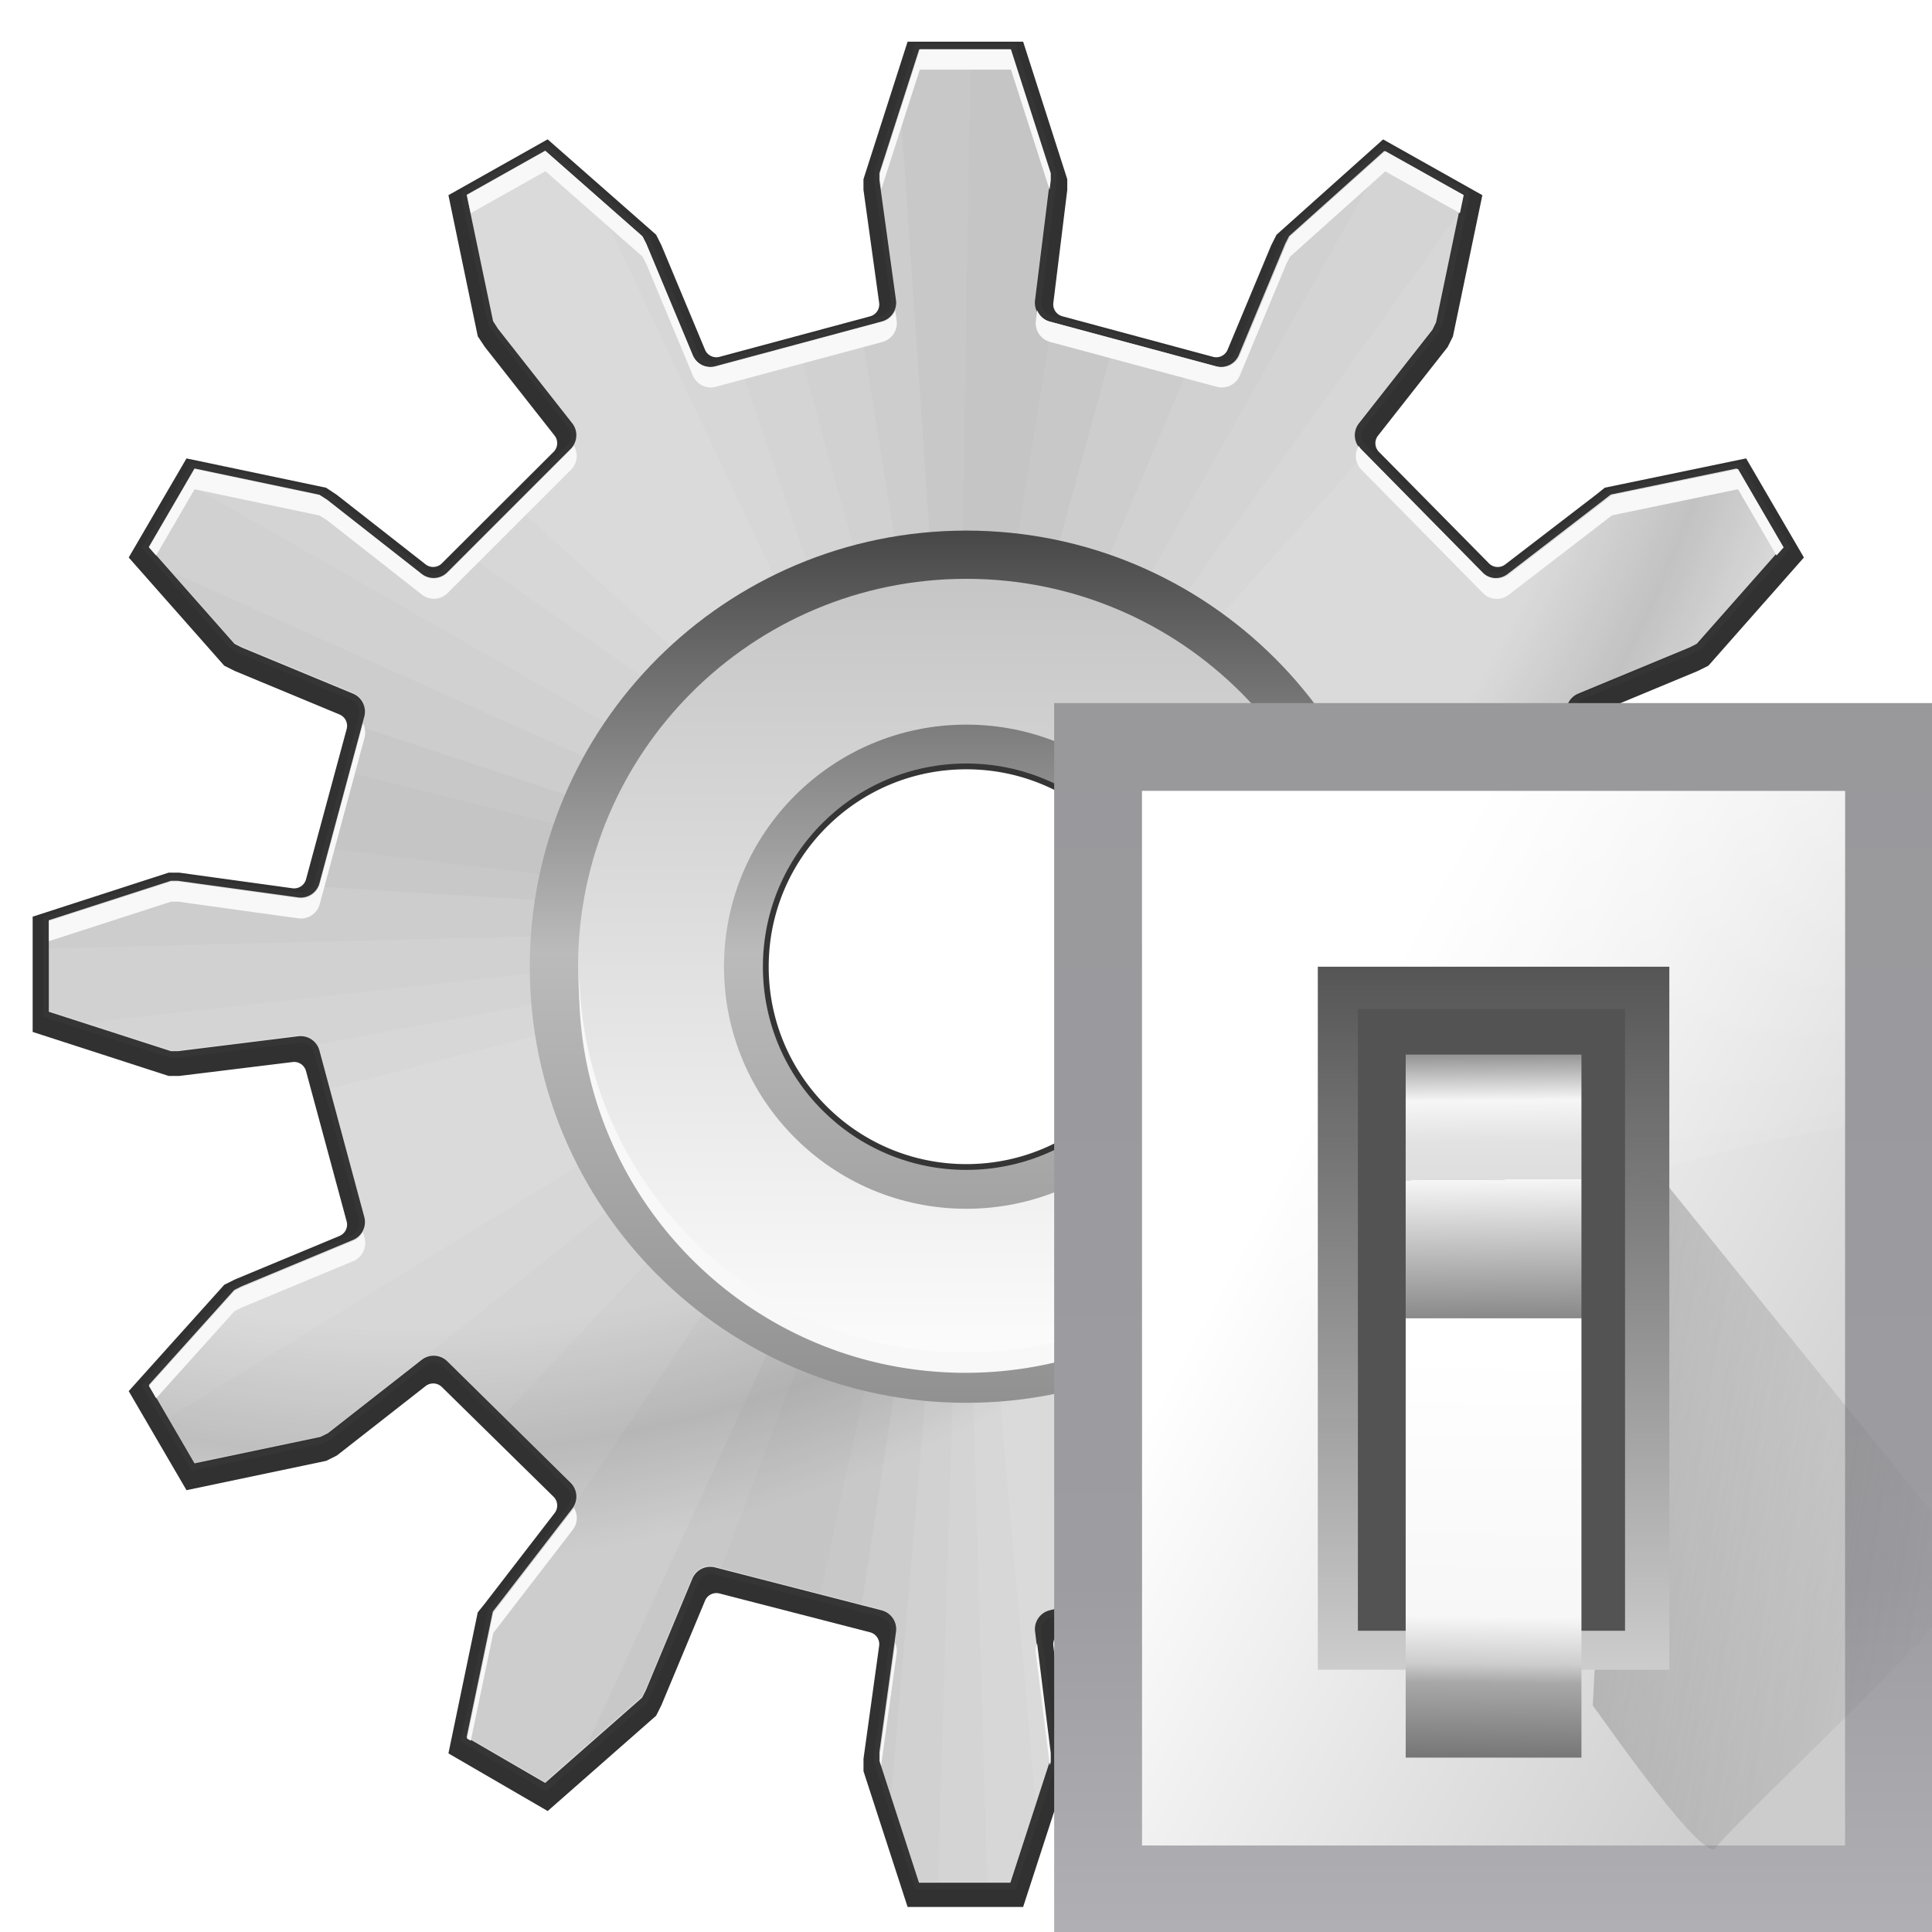 <?xml version="1.0" encoding="UTF-8" standalone="no"?>
<svg
   xmlns:dc="http://purl.org/dc/elements/1.1/"
   xmlns:cc="http://creativecommons.org/ns#"
   xmlns:rdf="http://www.w3.org/1999/02/22-rdf-syntax-ns#"
   xmlns:svg="http://www.w3.org/2000/svg"
   xmlns="http://www.w3.org/2000/svg"
   xmlns:xlink="http://www.w3.org/1999/xlink"
   xmlns:sodipodi="http://sodipodi.sourceforge.net/DTD/sodipodi-0.dtd"
   xmlns:inkscape="http://www.inkscape.org/namespaces/inkscape"
   height="128"
   viewBox="0 0 128 128"
   width="128"
   version="1.1"
   id="svg32"
   sodipodi:docname="lc_moduledialog.svg"
   inkscape:version="0.92.3 (unknown)"
   inkscape:export-filename="/home/rizmut/Dokumen/Rizmut/Github/libreoffice-style-karasa-jaga/build/images_karasa_jaga/cmd/lc_moduledialog.png"
   inkscape:export-xdpi="16.5"
   inkscape:export-ydpi="16.5">
  <defs
     id="defs36">
    <linearGradient
       id="linearGradient3292">
      <stop
         id="stop3294"
         offset="0"
         style="stop-color:#3f3f3f;stop-opacity:1" />
      <stop
         style="stop-color:#bbbbbb;stop-opacity:1"
         offset="0.5"
         id="stop3304" />
      <stop
         id="stop3296"
         offset="1"
         style="stop-color:#919191;stop-opacity:1" />
    </linearGradient>
    <clipPath
       id="clipPath5073"
       clipPathUnits="userSpaceOnUse">
      <path
         inkscape:connector-curvature="0"
         sodipodi:nodetypes="csccccccccccccccccccccccccccc"
         style="opacity:0.431;fill:url(#radialGradient5077);fill-opacity:1;stroke:none;stroke-width:3;stroke-linecap:round;stroke-linejoin:round;stroke-miterlimit:4;stroke-dasharray:none;stroke-dashoffset:1.088;stroke-opacity:1"
         mask="none"
         clip-path="none"
         d="m 76.906,-70.062 c -2.912,3.972 -7.607,6.562 -12.906,6.562 -4.896,0 -9.283,-2.189 -12.219,-5.656 -23.14,-4.286 -26.618,14.04 -31.5,30.75 0.409,0.434 0.807,0.865 1.281,1.344 2.327,2.303 3.946,3.678 6.562,5.656 0.789,0.572 1.783,0.685 2.469,0 l 7.094,-6.25 c 0.761,-0.632 1.706,-0.623 2.375,-0.25 l 0.094,-0.094 c 3.528,2.017 7.328,3.61 11.344,4.688 v 0.156 c 0.736,0.209 1.44,0.859 1.531,1.844 l 0.594,9.438 c 10e-7,0.969 0.788,1.597 1.75,1.75 3.249,0.451 5.351,0.608 8.625,0.625 3.274,-0.017 5.376,-0.174 8.625,-0.625 0.962,-0.153 1.75,-0.781 1.75,-1.75 l 0.594,-9.438 c 0.091,-0.984 0.795,-1.635 1.531,-1.844 v -0.156 c 4.016,-1.078 7.816,-2.67 11.344,-4.688 l 0.094,0.094 c 0.669,-0.373 1.614,-0.382 2.375,0.25 l 7.094,6.25 c 0.686,0.686 1.68,0.572 2.469,0 2.617,-1.979 4.235,-3.354 6.562,-5.656 0.485,-0.491 0.895,-0.931 1.312,-1.375 3.924,-7.087 -25.609,-43.435 -30.844,-31.625 z"
         id="path5075" />
    </clipPath>
    <linearGradient
       id="linearGradient4893">
      <stop
         id="stop4895"
         offset="0"
         style="stop-color:#000000;stop-opacity:0;" />
      <stop
         style="stop-color:#000000;stop-opacity:0;"
         offset="0.611"
         id="stop4909" />
      <stop
         style="stop-color:#000000;stop-opacity:0.378;"
         offset="0.685"
         id="stop4905" />
      <stop
         id="stop4907"
         offset="0.75"
         style="stop-color:#000000;stop-opacity:0;" />
      <stop
         id="stop4897"
         offset="1"
         style="stop-color:#000000;stop-opacity:0;" />
    </linearGradient>
    <mask
       id="mask4921"
       maskUnits="userSpaceOnUse">
      <path
         inkscape:connector-curvature="0"
         sodipodi:nodetypes="ccccssccccccccsccscccccccccccccccccccccccccccccccccccccccccccccccssssccccccccsscccccsssc"
         id="path4923"
         d="m -84,4 c -3.274,0.017 -5.376,0.174 -8.625,0.625 -0.962,0.153 -1.75,0.781 -1.75,1.75 l -0.594,9.438 c -0.089,0.955 -0.757,1.584 -1.469,1.812 -0.022,0.007 -0.041,0.025 -0.062,0.031 -4.117,1.105 -8.023,2.722 -11.625,4.812 -0.652,0.282 -1.492,0.265 -2.188,-0.312 l -7.094,-6.25 c -0.685,-0.685 -1.68,-0.572 -2.469,0 -2.617,1.979 -4.235,3.354 -6.562,5.656 -2.303,2.327 -3.678,3.946 -5.656,6.562 -0.572,0.789 -0.685,1.783 0,2.469 l 6.25,7.094 c 0.474,0.57 0.736,1.309 0.469,1.844 l -0.062,0.125 c -2.246,3.8 -3.995,7.936 -5.125,12.312 -0.012,0.021 -0.019,0.042 -0.031,0.062 -0.317,0.513 -0.855,0.932 -1.594,1 l -9.438,0.594 c -0.969,0 -1.597,0.788 -1.75,1.75 -0.451,3.249 -0.608,5.351 -0.625,8.625 0.017,3.274 0.174,5.376 0.625,8.625 0.153,0.962 0.781,1.75 1.75,1.75 l 9.438,0.594 c 0.867,0.08 1.443,0.647 1.719,1.281 1.103,4.143 2.766,8.064 4.875,11.688 0.373,0.669 0.382,1.614 -0.25,2.375 l -6.25,7.094 c -0.685,0.685 -0.572,1.68 0,2.469 1.979,2.617 3.354,4.235 5.656,6.562 2.327,2.303 3.946,3.678 6.562,5.656 0.789,0.572 1.783,0.685 2.469,0 l 7.094,-6.25 c 0.761,-0.632 1.706,-0.623 2.375,-0.25 l 0.094,-0.094 c 3.528,2.017 7.328,3.61 11.344,4.688 v 0.156 c 0.736,0.209 1.44,0.859 1.531,1.844 l 0.594,9.438 c 0,0.969 0.788,1.597 1.75,1.75 3.249,0.451 5.351,0.608 8.625,0.625 3.274,-0.017 5.376,-0.174 8.625,-0.625 0.962,-0.153 1.75,-0.781 1.75,-1.75 l 0.594,-9.438 c 0.091,-0.984 0.795,-1.635 1.531,-1.844 v -0.156 c 4.016,-1.078 7.816,-2.67 11.344,-4.688 l 0.094,0.094 c 0.669,-0.373 1.614,-0.382 2.375,0.25 l 7.094,6.25 c 0.686,0.686 1.68,0.572 2.469,0 2.617,-1.979 4.235,-3.354 6.562,-5.656 2.303,-2.327 3.678,-3.946 5.656,-6.562 0.572,-0.789 0.686,-1.783 0,-2.469 l -6.25,-7.094 c -0.632,-0.761 -0.623,-1.706 -0.25,-2.375 2.109,-3.623 3.772,-7.544 4.875,-11.688 0.275,-0.635 0.851,-1.201 1.719,-1.281 l 9.438,-0.594 c 0.969,0 1.597,-0.788 1.75,-1.75 0.451,-3.249 0.608,-5.351 0.625,-8.625 -0.017,-3.274 -0.174,-5.376 -0.625,-8.625 -0.153,-0.962 -0.781,-1.75 -1.75,-1.75 l -9.438,-0.594 c -0.738,-0.068 -1.277,-0.487 -1.594,-1 -0.006,-0.022 -0.026,-0.041 -0.031,-0.062 -1.13,-4.376 -3.151,-8.365 -5.125,-12.312 l -0.062,-0.125 c -0.267,-0.535 -0.005,-1.273 0.469,-1.844 l 6.25,-7.094 c 0.686,-0.686 0.572,-1.68 0,-2.469 -1.979,-2.617 -3.354,-4.235 -5.656,-6.562 -2.327,-2.303 -3.946,-3.678 -6.562,-5.656 -0.789,-0.572 -1.783,-0.686 -2.469,0 l -7.094,6.25 c -0.695,0.577 -1.536,0.594 -2.188,0.312 -3.602,-2.09 -7.508,-3.707 -11.625,-4.812 -0.022,-0.006 -0.041,-0.024 -0.062,-0.031 -0.712,-0.228 -1.38,-0.857 -1.469,-1.812 l -0.594,-9.438 c 0,-0.969 -0.788,-1.597 -1.75,-1.75 -3.249,-0.451 -5.351,-0.608 -8.625,-0.625 z m 0,44 c 8.832,-10e-7 16,7.168 16,16 -10e-7,8.832 -7.168,16 -16,16 -8.832,0 -16,-7.168 -16,-16 10e-7,-8.832 7.168,-16 16,-16 z"
         style="opacity:1;fill:url(#radialGradient4925);fill-opacity:1;stroke:none;stroke-width:3;stroke-linecap:round;stroke-linejoin:round;stroke-miterlimit:4;stroke-dasharray:none;stroke-dashoffset:1.088;stroke-opacity:1" />
    </mask>
    <radialGradient
       r="60"
       fy="64"
       fx="-84"
       cy="64"
       cx="-84"
       gradientUnits="userSpaceOnUse"
       id="radialGradient4925"
       xlink:href="#linearGradient4913"
       inkscape:collect="always" />
    <linearGradient
       id="linearGradient4913"
       inkscape:collect="always">
      <stop
         id="stop4915"
         offset="0"
         style="stop-color:#ffffff;stop-opacity:1;" />
      <stop
         id="stop4917"
         offset="1"
         style="stop-color:#ffffff;stop-opacity:0;" />
    </linearGradient>
    <radialGradient
       inkscape:collect="always"
       xlink:href="#linearGradient4893"
       id="radialGradient1016"
       cx="143.044"
       cy="92.901"
       fx="143.044"
       fy="92.901"
       r="10.659"
       gradientTransform="matrix(7.03,6.64,-7.974,8.443,-224.833,-1716.164)"
       gradientUnits="userSpaceOnUse" />
    <linearGradient
       inkscape:collect="always"
       xlink:href="#b"
       id="linearGradient1068"
       x1="146.141"
       y1="96.626"
       x2="146.141"
       y2="105.092"
       gradientUnits="userSpaceOnUse"
       gradientTransform="matrix(7.087,0,0,7.087,-970.706,-651.768)" />
    <linearGradient
       inkscape:collect="always"
       xlink:href="#linearGradient3292"
       id="linearGradient1099"
       x1="146.172"
       y1="95.672"
       x2="146.172"
       y2="105.985"
       gradientUnits="userSpaceOnUse"
       gradientTransform="matrix(5.793,0,0,5.793,-781.771,-521.071)" />
    <filter
       inkscape:collect="always"
       style="color-interpolation-filters:sRGB"
       id="filter1146"
       x="-0.008"
       width="1.017"
       y="-0.008"
       height="1.017">
      <feGaussianBlur
         inkscape:collect="always"
         stdDeviation="0.05"
         id="feGaussianBlur1148" />
    </filter>
    <clipPath
       clipPathUnits="userSpaceOnUse"
       id="clipPath1166">
      <path
         id="path1168"
         d="m 9.651,111.114 -0.299,0.93 v 0.051 l 0.125,0.902 a 0.146,0.146 0 0 1 -0.107,0.161 l -1.25,0.336 a 0.146,0.146 0 0 1 -0.173,-0.084 l -0.349,-0.837 -0.028,-0.055 -0.729,-0.642 -0.589,0.331 0.198,0.949 0.036,0.057 0.558,0.71 a 0.146,0.146 0 0 1 -0.012,0.193 l -0.926,0.926 a 0.146,0.146 0 0 1 -0.193,0.012 l -0.711,-0.558 -0.057,-0.036 -0.938,-0.197 -0.343,0.589 0.643,0.728 0.053,0.027 0.839,0.348 a 0.146,0.146 0 0 1 0.084,0.173 l -0.336,1.25 a 0.146,0.146 0 0 1 -0.161,0.107 l -0.903,-0.125 H 4.031 L 3.114,117.656 v 0.688 l 0.917,0.296 H 4.084 l 0.904,-0.112 a 0.146,0.146 0 0 1 0.158,0.108 l 0.336,1.248 a 0.146,0.146 0 0 1 -0.084,0.173 l -0.839,0.349 -0.054,0.027 -0.642,0.714 0.343,0.589 0.946,-0.198 0.055,-0.027 0.705,-0.551 a 0.146,0.146 0 0 1 0.193,0.01 l 0.926,0.912 a 0.146,0.146 0 0 1 0.013,0.193 l -0.562,0.729 a 0.146,0.146 0 0 1 -0.001,0.001 l -0.034,0.044 -0.197,0.944 0.59,0.343 0.728,-0.64 0.028,-0.055 0.349,-0.837 a 0.146,0.146 0 0 1 0.171,-0.085 l 1.25,0.322 a 0.146,0.146 0 0 1 0.108,0.162 l -0.125,0.902 v 0.066 l 0.298,0.916 h 0.687 l 0.298,-0.916 v -0.067 l -0.112,-0.903 a 0.146,0.146 0 0 1 0.11,-0.16 l 1.25,-0.322 a 0.146,0.146 0 0 1 0.171,0.085 l 0.349,0.837 0.028,0.055 0.714,0.64 0.59,-0.343 -0.198,-0.955 -0.024,-0.043 -0.557,-0.721 a 0.146,0.146 0 0 1 0.013,-0.192 l 0.912,-0.912 a 0.146,0.146 0 0 1 0.192,-0.013 l 0.724,0.555 0.042,0.026 0.955,0.197 0.343,-0.589 -0.642,-0.714 -0.054,-0.027 -0.839,-0.349 a 0.146,0.146 0 0 1 -0.084,-0.173 l 0.336,-1.248 a 0.146,0.146 0 0 1 0.158,-0.107 l 0.89,0.111 h 0.067 l 0.917,-0.296 v -0.688 l -0.917,-0.296 h -0.066 l -0.889,0.125 a 0.146,0.146 0 0 1 -0.161,-0.107 l -0.336,-1.25 a 0.146,0.146 0 0 1 0.084,-0.173 l 0.839,-0.348 0.053,-0.027 0.643,-0.728 -0.343,-0.589 -0.946,0.196 -0.044,0.034 a 0.146,0.146 0 0 1 -0.001,10e-4 l -0.73,0.562 a 0.146,0.146 0 0 1 -0.193,-0.013 l -0.912,-0.926 a 0.146,0.146 0 0 1 -0.01,-0.193 l 0.551,-0.702 0.027,-0.055 0.2,-0.958 -0.589,-0.33 -0.715,0.64 -0.028,0.055 -0.349,0.837 a 0.146,0.146 0 0 1 -0.173,0.084 l -1.25,-0.336 a 0.146,0.146 0 0 1 -0.108,-0.158 l 0.112,-0.903 v -0.053 l -0.299,-0.93 z m 0.343,3.99 c 1.6,0 2.913,1.296 2.913,2.896 0,1.6 -1.312,2.896 -2.913,2.896 -1.6,0 -2.9,-1.297 -2.9,-2.896 0,-1.599 1.3,-2.896 2.9,-2.896 z"
         style="fill:#a02786;fill-opacity:1;stroke:none;stroke-width:0.283;stroke-miterlimit:4;stroke-dasharray:none"
         inkscape:connector-curvature="0" />
    </clipPath>
    <filter
       inkscape:collect="always"
       style="color-interpolation-filters:sRGB"
       id="filter1237"
       x="-0.028"
       width="1.055"
       y="-0.028"
       height="1.055">
      <feGaussianBlur
         inkscape:collect="always"
         stdDeviation="1.441"
         id="feGaussianBlur1239" />
    </filter>
    <filter
       inkscape:collect="always"
       style="color-interpolation-filters:sRGB"
       id="filter1251"
       x="-0.004"
       width="1.007"
       y="-0.004"
       height="1.007">
      <feGaussianBlur
         inkscape:collect="always"
         stdDeviation="0.182"
         id="feGaussianBlur1253" />
    </filter>
    <linearGradient
       id="a-3"
       gradientUnits="userSpaceOnUse"
       x1="98.908"
       x2="98.908"
       y1="46.547"
       y2="162.909">
      <stop
         offset="0"
         stop-color="#99999c"
         id="stop2-6" />
      <stop
         offset=".5"
         stop-color="#9c9ca1"
         id="stop4-7" />
      <stop
         offset="1"
         stop-color="#cdcdd1"
         id="stop6-5" />
    </linearGradient>
    <linearGradient
       id="b-3"
       gradientUnits="userSpaceOnUse"
       x1="78.611"
       x2="120.344"
       y1="88.852"
       y2="111.547">
      <stop
         offset="0"
         stop-color="#fff"
         id="stop9" />
      <stop
         offset="1"
         stop-color="#ccc"
         id="stop11" />
    </linearGradient>
    <linearGradient
       id="c"
       gradientUnits="userSpaceOnUse"
       x1="88.381"
       x2="130.486"
       y1="1008.997"
       y2="1015.695">
      <stop
         offset="0"
         stop-color="#7b7b7b"
         id="stop14-5" />
      <stop
         offset="1"
         stop-color="#797979"
         stop-opacity="0"
         id="stop16" />
    </linearGradient>
    <clipPath
       id="d">
      <path
         inkscape:connector-curvature="0"
         d="M 41.356,933.744 H 125.3 V 1051.266 H 41.356 Z"
         id="path19" />
    </clipPath>
    <filter
       style="color-interpolation-filters:sRGB"
       id="e"
       height="1.074"
       width="1.138"
       x="-0.069"
       y="-0.037">
      <feGaussianBlur
         stdDeviation="1.056"
         id="feGaussianBlur22" />
    </filter>
    <linearGradient
       id="f"
       gradientUnits="userSpaceOnUse"
       x1="100.835"
       x2="116.428"
       y1="37.993"
       y2="80.924">
      <stop
         offset="0"
         stop-color="#fff"
         stop-opacity=".683"
         id="stop25" />
      <stop
         offset="1"
         stop-color="#fff"
         stop-opacity="0"
         id="stop27" />
    </linearGradient>
    <linearGradient
       id="g"
       gradientTransform="matrix(0.583,0,0,0.667,62.177,-566.69)"
       gradientUnits="userSpaceOnUse"
       x1="63.012"
       x2="63.012"
       y1="945.898"
       y2="1033.157">
      <stop
         offset="0"
         stop-color="#545454"
         stop-opacity=".988"
         id="stop30" />
      <stop
         offset="1"
         stop-color="#ebebeb"
         id="stop32" />
    </linearGradient>
    <linearGradient
       id="h"
       gradientTransform="matrix(0.48,0,0,0.662,128.735,-578.516)"
       gradientUnits="userSpaceOnUse"
       x1="-60.536"
       x2="-60.357"
       y1="979.505"
       y2="1009.505">
      <stop
         offset="0"
         stop-color="#979797"
         id="stop35" />
      <stop
         offset=".148"
         stop-color="#f6f6f6"
         id="stop37" />
      <stop
         offset=".284"
         stop-color="#e2e2e2"
         id="stop39" />
      <stop
         offset=".412"
         stop-color="#dedede"
         id="stop41" />
      <stop
         offset=".412"
         stop-color="#f6f6f6"
         id="stop43" />
      <stop
         offset="1"
         stop-color="#6b6b6b"
         id="stop45" />
    </linearGradient>
    <linearGradient
       id="i"
       gradientTransform="matrix(0.48,0,0,0.583,128.767,499.766)"
       gradientUnits="userSpaceOnUse"
       x1="-61.079"
       x2="-60.641"
       y1="-1056.658"
       y2="-1010.913">
      <stop
         offset="0"
         stop-color="#777"
         id="stop48" />
      <stop
         offset=".182"
         stop-color="#a8a8a8"
         id="stop50" />
      <stop
         offset=".229"
         stop-color="#cdcdcd"
         id="stop52" />
      <stop
         offset=".346"
         stop-color="#f7f7f7"
         id="stop54" />
      <stop
         offset="1"
         stop-color="#fff"
         id="stop56" />
    </linearGradient>
  </defs>
  <sodipodi:namedview
     pagecolor="#ffffff"
     bordercolor="#666666"
     borderopacity="1"
     objecttolerance="10"
     gridtolerance="10"
     guidetolerance="10"
     inkscape:pageopacity="0"
     inkscape:pageshadow="2"
     inkscape:window-width="1366"
     inkscape:window-height="706"
     id="namedview34"
     showgrid="true"
     inkscape:zoom="1.3037281"
     inkscape:cx="-184.79548"
     inkscape:cy="67.055853"
     inkscape:window-x="0"
     inkscape:window-y="0"
     inkscape:window-maximized="1"
     inkscape:current-layer="g30"
     inkscape:snap-global="true"
     showguides="false">
    <inkscape:grid
       type="xygrid"
       id="grid938" />
    <sodipodi:guide
       position="82.456,173.733"
       orientation="0,1"
       id="guide1195"
       inkscape:locked="false" />
  </sodipodi:namedview>
  <linearGradient
     id="a"
     gradientTransform="matrix(.48 0 0 .479 145.996 101.005)"
     gradientUnits="userSpaceOnUse"
     x1="-16.708"
     x2="18.215"
     y1="0"
     y2="2.01">
    <stop
       offset="0"
       stop-color="#969696"
       id="stop2" />
    <stop
       offset=".2"
       stop-color="#f1f1f1"
       id="stop4" />
    <stop
       offset=".355"
       stop-color="#bbb"
       id="stop6" />
    <stop
       offset=".525"
       stop-color="#f6f6f6"
       id="stop8" />
    <stop
       offset=".735"
       stop-color="#e6e6e6"
       id="stop10" />
    <stop
       offset=".875"
       stop-color="#c0c0c0"
       id="stop12" />
    <stop
       offset="1"
       stop-color="#aeaeae"
       id="stop14" />
  </linearGradient>
  <linearGradient
     id="b"
     gradientUnits="userSpaceOnUse"
     x1="77.629"
     x2="77.629"
     y1="44.746"
     y2="104.811"
     gradientTransform="matrix(0.108,0,0,0.108,137.63,93.055)">
    <stop
       offset="0"
       stop-color="#c0c0c0"
       id="stop17" />
    <stop
       offset="1"
       stop-color="#fff"
       id="stop19" />
  </linearGradient>
  <g
     transform="matrix(5.818 0 0 5.818 -785.454 -523.618)"
     id="g30"
     enable-background="new">
    <g
       id="g1281">
      <path
         id="path1018"
         transform="matrix(0.172,0,0,0.172,135,90)"
         d="M 60.113 2.756 L 57.191 11.861 L 57.191 12.562 L 58.229 20.045 A 0.815 0.814 0 0 1 57.633 20.941 L 47.664 23.623 A 0.815 0.814 0 0 1 46.701 23.152 L 43.822 16.256 C 43.821 16.253 43.82 16.251 43.818 16.248 L 43.818 16.246 C 43.818 16.246 43.816 16.244 43.816 16.244 L 43.812 16.234 L 43.465 15.539 L 36.281 9.223 L 29.713 12.92 L 31.656 22.266 L 32.117 22.957 A 0.815 0.814 0 0 1 32.125 22.967 C 32.125 22.967 32.125 22.969 32.125 22.969 L 36.74 28.836 A 0.815 0.814 0 0 1 36.676 29.914 L 29.277 37.297 A 0.815 0.814 0 0 1 28.199 37.361 L 22.328 32.764 L 22.32 32.76 L 22.32 32.758 L 22.314 32.754 L 21.613 32.289 L 12.371 30.348 L 8.545 36.908 L 14.871 44.072 L 15.566 44.418 A 0.815 0.814 0 0 1 15.57 44.42 C 15.573 44.421 15.576 44.423 15.578 44.424 L 15.582 44.426 L 22.5 47.301 A 0.815 0.814 0 0 1 22.975 48.266 L 20.285 58.213 A 0.815 0.814 0 0 1 19.387 58.807 L 11.891 57.773 L 11.189 57.773 L 2.186 60.688 L 2.186 68.318 L 11.189 71.232 L 11.895 71.232 L 11.902 71.232 L 19.396 70.312 A 0.815 0.814 0 0 1 20.283 70.906 L 22.975 80.863 A 0.815 0.814 0 0 1 22.5 81.826 L 15.582 84.705 L 15.578 84.707 L 15.57 84.711 A 0.815 0.814 0 0 1 15.566 84.713 L 14.871 85.059 L 8.545 92.098 L 12.371 98.658 L 21.623 96.715 L 22.332 96.359 L 28.203 91.764 A 0.815 0.814 0 0 1 29.275 91.824 L 36.672 99.092 A 0.815 0.814 0 0 1 36.746 100.168 L 32.129 106.156 A 0.815 0.814 0 0 1 32.119 106.17 L 31.654 106.748 L 29.713 116.084 L 36.285 119.9 L 43.465 113.588 L 43.812 112.895 L 43.816 112.885 C 43.816 112.885 43.818 112.883 43.818 112.883 L 43.818 112.881 A 0.815 0.814 0 0 1 43.822 112.871 L 46.703 105.971 A 0.815 0.814 0 0 1 47.658 105.496 L 57.625 108.066 A 0.815 0.814 0 0 1 58.229 108.967 L 57.193 116.441 L 57.193 117.264 L 60.113 126.25 L 67.762 126.25 L 70.684 117.264 L 70.684 116.438 L 70.684 116.43 L 69.762 108.957 A 0.815 0.814 0 0 1 70.367 108.07 L 80.342 105.496 A 0.815 0.814 0 0 1 81.297 105.971 L 84.178 112.873 A 0.815 0.814 0 0 1 84.182 112.881 L 84.182 112.883 C 84.182 112.883 84.184 112.885 84.184 112.885 L 84.188 112.895 L 84.537 113.588 L 91.59 119.9 L 98.164 116.084 L 96.219 106.738 L 95.867 106.152 L 95.865 106.15 L 91.252 100.164 A 0.815 0.814 0 0 1 91.32 99.094 L 98.6 91.828 A 0.815 0.814 0 0 1 99.672 91.758 L 105.67 96.361 L 105.678 96.365 L 105.678 96.367 L 105.684 96.371 L 106.258 96.717 L 115.629 98.66 L 119.455 92.098 L 113.131 85.059 L 112.436 84.713 A 0.815 0.814 0 0 1 112.432 84.711 L 105.5 81.828 A 0.815 0.814 0 0 1 105.025 80.863 L 107.717 70.906 A 0.815 0.814 0 0 1 108.605 70.312 L 115.982 71.232 L 116.811 71.232 L 125.816 68.318 L 125.816 60.688 L 116.811 57.773 L 115.986 57.773 L 108.615 58.807 A 0.815 0.814 0 0 1 107.715 58.213 L 105.025 48.266 A 0.815 0.814 0 0 1 105.5 47.301 L 112.432 44.42 A 0.815 0.814 0 0 1 112.436 44.418 L 113.131 44.072 L 119.455 36.908 L 115.629 30.346 L 106.273 32.287 L 105.691 32.752 A 0.815 0.814 0 0 1 105.678 32.762 L 99.678 37.369 A 0.815 0.814 0 0 1 98.602 37.295 L 91.318 29.914 A 0.815 0.814 0 0 1 91.258 28.84 L 95.867 22.977 L 96.217 22.275 L 98.166 12.92 L 91.594 9.227 L 84.537 15.541 L 84.188 16.234 L 84.184 16.244 L 84.182 16.246 L 84.182 16.248 A 0.815 0.814 0 0 1 84.178 16.256 L 81.299 23.152 A 0.815 0.814 0 0 1 80.334 23.623 L 70.357 20.938 A 0.815 0.814 0 0 1 69.762 20.053 L 70.684 12.576 L 70.684 12.566 L 70.684 11.861 L 67.762 2.756 L 60.113 2.756 z M 64 50.547 C 71.438 50.547 77.467 56.57 77.467 64 C 77.467 71.43 71.438 77.453 64 77.453 C 56.563 77.453 50.533 71.43 50.533 64 C 50.533 56.57 56.563 50.547 64 50.547 z "
         style="opacity:1;fill:#313131;fill-opacity:1;stroke:none;stroke-width:2.644;filter:url(#filter1237)" />
      <path
         id="path1173"
         transform="matrix(0.172,0,0,0.172,135,90)"
         d="M 60.92 3.264 L 58.283 11.467 L 58.283 11.922 L 59.387 19.877 A 1.288 1.288 0 0 1 58.443 21.297 L 47.42 24.262 A 1.288 1.288 0 0 1 45.898 23.523 L 42.818 16.139 L 42.568 15.648 L 36.137 9.99 L 30.943 12.91 L 32.693 21.285 L 33.012 21.785 L 37.932 28.047 A 1.288 1.288 0 0 1 37.83 29.752 L 29.658 37.922 A 1.288 1.288 0 0 1 27.955 38.023 L 21.682 33.104 L 21.182 32.785 L 12.908 31.047 L 9.887 36.24 L 15.557 42.66 L 16.023 42.898 L 23.42 45.967 A 1.288 1.288 0 0 1 24.16 47.488 L 21.193 58.512 A 1.288 1.288 0 0 1 19.773 59.455 L 11.807 58.352 L 11.354 58.352 L 3.262 60.967 L 3.262 67.033 L 11.354 69.648 L 11.818 69.648 L 19.795 68.658 A 1.288 1.288 0 0 1 21.193 69.613 L 24.16 80.625 A 1.288 1.288 0 0 1 23.42 82.146 L 16.023 85.227 L 15.547 85.465 L 9.887 91.76 L 12.91 96.953 L 21.25 95.203 L 21.74 94.965 L 27.955 90.102 A 1.288 1.288 0 0 1 29.66 90.191 L 37.83 98.238 A 1.288 1.288 0 0 1 37.943 99.941 L 32.988 106.373 A 1.288 1.288 0 0 1 32.977 106.385 L 32.682 106.771 L 30.943 115.102 L 36.148 118.123 L 42.568 112.477 L 42.818 111.986 L 45.898 104.602 A 1.288 1.288 0 0 1 47.41 103.852 L 58.432 106.691 A 1.288 1.288 0 0 1 59.387 108.123 L 58.285 116.078 L 58.285 116.658 L 60.91 124.736 L 66.967 124.736 L 69.592 116.658 L 69.592 116.066 L 68.602 108.102 A 1.288 1.288 0 0 1 69.568 106.691 L 80.592 103.852 A 1.288 1.288 0 0 1 82.102 104.602 L 85.182 111.986 L 85.432 112.477 L 91.729 118.123 L 96.932 115.102 L 95.182 106.68 L 94.967 106.305 L 90.057 99.941 A 1.288 1.288 0 0 1 90.17 98.248 L 98.217 90.203 A 1.288 1.288 0 0 1 99.91 90.09 L 106.295 94.988 L 106.67 95.215 L 115.092 96.953 L 118.113 91.762 L 112.455 85.465 L 111.977 85.227 L 104.58 82.148 A 1.288 1.288 0 0 1 103.842 80.625 L 106.807 69.613 A 1.288 1.288 0 0 1 108.205 68.67 L 116.057 69.648 L 116.648 69.648 L 124.738 67.035 L 124.738 60.967 L 116.648 58.354 L 116.068 58.354 L 108.227 59.455 A 1.288 1.288 0 0 1 106.807 58.512 L 103.842 47.49 A 1.288 1.288 0 0 1 104.58 45.967 L 111.977 42.898 L 112.443 42.66 L 118.113 36.24 L 115.092 31.047 L 106.75 32.773 L 106.363 33.07 A 1.288 1.288 0 0 1 106.352 33.082 L 99.91 38.035 A 1.288 1.288 0 0 1 98.205 37.922 L 90.158 29.752 A 1.288 1.288 0 0 1 90.068 28.047 L 94.932 21.854 L 95.17 21.365 L 96.932 12.912 L 91.738 10.002 L 85.432 15.65 L 85.182 16.139 L 82.102 23.525 A 1.288 1.288 0 0 1 80.58 24.264 L 69.557 21.297 A 1.288 1.288 0 0 1 68.602 19.9 L 69.592 11.934 L 69.592 11.469 L 66.955 3.264 L 60.92 3.264 z M 64 50.547 C 71.438 50.547 77.467 56.57 77.467 64 C 77.467 71.43 71.438 77.453 64 77.453 C 56.563 77.453 50.533 71.43 50.533 64 C 50.533 56.57 56.563 50.547 64 50.547 z "
         style="fill:none;fill-opacity:1;stroke:#353535;stroke-width:0.767;stroke-miterlimit:4;stroke-dasharray:none;stroke-opacity:1;filter:url(#filter1251)" />
      <path
         id="path22"
         d="m 145.471,90.561 -0.453,1.41 v 0.078 l 0.189,1.367 a 0.221,0.221 0 0 1 -0.162,0.244 l -1.895,0.51 a 0.221,0.221 0 0 1 -0.262,-0.127 l -0.529,-1.27 -0.043,-0.084 -1.105,-0.973 -0.893,0.502 0.301,1.439 0.055,0.086 0.846,1.076 a 0.221,0.221 0 0 1 -0.018,0.293 l -1.404,1.404 a 0.221,0.221 0 0 1 -0.293,0.018 l -1.078,-0.846 -0.086,-0.055 -1.422,-0.299 -0.52,0.893 0.975,1.104 0.08,0.041 1.271,0.527 a 0.221,0.221 0 0 1 0.127,0.262 l -0.51,1.895 a 0.221,0.221 0 0 1 -0.244,0.162 l -1.369,-0.189 h -0.078 l -1.391,0.449 v 1.043 l 1.391,0.449 h 0.08 l 1.371,-0.17 a 0.221,0.221 0 0 1 0.24,0.164 l 0.51,1.893 a 0.221,0.221 0 0 1 -0.127,0.262 l -1.271,0.529 -0.082,0.041 -0.973,1.082 0.52,0.893 1.434,-0.301 0.084,-0.041 1.068,-0.836 a 0.221,0.221 0 0 1 0.293,0.016 l 1.404,1.383 a 0.221,0.221 0 0 1 0.019,0.293 l -0.852,1.105 a 0.221,0.221 0 0 1 -0.002,0.002 l -0.051,0.066 -0.299,1.432 0.895,0.52 1.104,-0.971 0.043,-0.084 0.529,-1.27 a 0.221,0.221 0 0 1 0.26,-0.129 l 1.895,0.488 a 0.221,0.221 0 0 1 0.164,0.246 l -0.189,1.367 v 0.1 l 0.451,1.389 h 1.041 l 0.451,-1.389 v -0.102 l -0.17,-1.369 a 0.221,0.221 0 0 1 0.166,-0.242 l 1.895,-0.488 a 0.221,0.221 0 0 1 0.26,0.129 l 0.529,1.27 0.043,0.084 1.082,0.971 0.895,-0.52 -0.301,-1.447 -0.037,-0.065 -0.844,-1.094 a 0.221,0.221 0 0 1 0.019,-0.291 l 1.383,-1.383 a 0.221,0.221 0 0 1 0.291,-0.019 l 1.098,0.842 0.064,0.039 1.447,0.299 0.52,-0.893 -0.973,-1.082 -0.082,-0.041 -1.271,-0.529 a 0.221,0.221 0 0 1 -0.127,-0.262 l 0.51,-1.893 a 0.221,0.221 0 0 1 0.24,-0.162 l 1.35,0.168 h 0.102 l 1.391,-0.449 v -1.043 l -1.391,-0.449 h -0.1 l -1.348,0.189 a 0.221,0.221 0 0 1 -0.244,-0.162 l -0.51,-1.895 a 0.221,0.221 0 0 1 0.127,-0.262 l 1.271,-0.527 0.08,-0.041 0.975,-1.104 -0.52,-0.893 -1.434,0.297 -0.066,0.051 a 0.221,0.221 0 0 1 -0.002,0.002 l -1.107,0.852 a 0.221,0.221 0 0 1 -0.293,-0.02 l -1.383,-1.404 a 0.221,0.221 0 0 1 -0.016,-0.293 l 0.836,-1.064 0.041,-0.084 0.303,-1.453 -0.893,-0.5 -1.084,0.971 -0.043,0.084 -0.529,1.27 a 0.221,0.221 0 0 1 -0.262,0.127 l -1.895,-0.51 a 0.221,0.221 0 0 1 -0.164,-0.24 l 0.17,-1.369 v -0.08 l -0.453,-1.41 z m 0.52,6.049 c 2.426,0 4.416,1.965 4.416,4.391 0,2.426 -1.99,4.391 -4.416,4.391 -2.426,0 -4.396,-1.966 -4.396,-4.391 0,-2.424 1.97,-4.391 4.396,-4.391 z"
         style="fill:#dadada;fill-opacity:1;stroke:none;stroke-width:0.43;stroke-miterlimit:4;stroke-dasharray:none" />
      <g
         style="opacity:0.3;filter:url(#filter1146)"
         clip-path="url(#clipPath1166)"
         transform="matrix(1.516,0,0,1.516,130.839,-77.901)"
         id="g867">
        <path
           inkscape:connector-curvature="0"
           style="fill:#000000;fill-opacity:0.043;stroke:none"
           d="m 10,110.857 c -1.108,0 -2.162,0.254 -3.098,0.705 l 2.679,5.679 -4.679,-4.25 c -1.267,1.289 -2.045,3.061 -2.045,5.009 0,0.515 0.057,1.016 0.161,1.5 l 7.054,-1.821 -0.116,-0.098 4.554,-5.116 C 13.279,111.461 11.709,110.857 10,110.857 Z m 6.884,5.232 -7.018,1.679 0.027,0.018 -6.098,3.75 c 1.231,2.154 3.55,3.607 5.491,3.607 0.916,0 1.115,-0.01 1.312,-0.027 -0.257,-2.941 -0.634,-7.187 -0.643,-7.286 l 5.67,4.562 c 0.949,-1.213 1.518,-2.736 1.518,-4.393 0,-0.661 -0.09,-1.303 -0.259,-1.911 z"
           id="path4004" />
        <path
           inkscape:connector-curvature="0"
           style="fill:#000000;fill-opacity:0.048;stroke:none"
           d="m 10,110.857 c -0.859,0 -1.683,0.159 -2.446,0.438 L 9.58,117.241 4.375,113.598 c -0.952,1.213 -1.518,2.742 -1.518,4.402 0,0.342 0.025,0.68 0.071,1.009 l 7.143,-1.33 -0.116,-0.098 3.973,-5.536 c -1.128,-0.746 -2.477,-1.188 -3.929,-1.188 z m 7.009,5.777 -7.143,1.134 0.027,0.018 -5.616,4.482 c 1.303,1.742 3.383,2.875 5.723,2.875 0.057,0 0.113,10e-4 0.17,0 -0.085,-2.966 -0.206,-7.214 -0.214,-7.312 l 5.929,4.205 c 0.791,-1.149 1.259,-2.537 1.259,-4.036 0,-0.468 -0.048,-0.923 -0.134,-1.366 z"
           id="path4004-0" />
        <path
           inkscape:connector-curvature="0"
           style="fill:#000000;fill-opacity:0.059;stroke:none"
           d="m 10,110.857 c -0.648,0 -1.278,0.088 -1.875,0.25 l 1.804,6.554 3.366,-5.991 C 12.308,111.154 11.189,110.857 10,110.857 Z m -6.08,3.393 c -0.674,1.09 -1.062,2.376 -1.062,3.75 0,0.165 0.007,0.329 0.018,0.491 l 7.089,-0.786 -6.045,-3.455 z m 13.179,2.938 -7.125,0.429 6.152,4.062 c 0.646,-1.074 1.018,-2.335 1.018,-3.679 0,-0.274 -0.015,-0.546 -0.045,-0.812 z m -7.089,0.482 -5.054,5.393 c 1.245,1.241 2.95,2.016 4.83,2.071 z"
           id="path3893-7" />
        <path
           inkscape:connector-curvature="0"
           style="fill:#000000;fill-opacity:0.064;stroke:none"
           d="m 10,110.857 c -0.391,0 -0.777,0.029 -1.152,0.089 l 1.08,6.714 2.661,-6.312 C 11.786,111.034 10.914,110.857 10,110.857 Z m -6.411,3.991 c -0.452,0.918 -0.715,1.949 -0.732,3.036 l 7.107,-0.179 z m 6.384,2.768 6.393,3.625 c 0.496,-0.973 0.777,-2.075 0.777,-3.241 0,-0.099 -0.005,-0.196 -0.009,-0.295 l -7.161,-0.089 z m 0.036,0.054 -4.134,6.152 c 1.005,0.714 2.195,1.181 3.491,1.295 z"
           id="path3893-7-5" />
        <path
           inkscape:connector-curvature="0"
           style="fill:#000000;fill-opacity:0.101;stroke:none"
           d="m 10,110.857 c -0.18,0 -0.359,0.005 -0.536,0.018 l 0.464,6.786 1.804,-6.589 C 11.178,110.933 10.597,110.857 10,110.857 Z m -6.688,4.643 c -0.211,0.563 -0.357,1.157 -0.42,1.777 l 7.071,0.429 z m 6.661,2.116 6.616,3.143 c 0.316,-0.753 0.505,-1.571 0.545,-2.429 z m 0.036,0.054 -3.116,6.759 c 0.617,0.299 1.283,0.514 1.982,0.625 l 1.134,-7.384 z"
           id="path3893" />
        <path
           style="fill:#000000;fill-opacity:0.085;stroke:none"
           d="m 10.045,110.857 -0.116,6.804 1.08,-6.732 c -0.315,-0.044 -0.638,-0.069 -0.964,-0.071 z m -6.902,5.143 c -0.081,0.276 -0.15,0.559 -0.196,0.848 l 7.018,0.857 z m 6.83,1.616 6.804,2.625 c 0.13,-0.392 0.234,-0.796 0.295,-1.214 z m 0.036,0.054 -2.643,6.964 c 0.16,0.064 0.326,0.126 0.491,0.179 0.146,0.046 0.296,0.088 0.446,0.125 0.039,0.01 0.077,0.018 0.116,0.027 z"
           id="path3893-9"
           inkscape:connector-curvature="0"
           sodipodi:nodetypes="cccccccccccccccccc" />
      </g>
      <path
         transform="matrix(0.172,0,0,0.172,135,90)"
         id="path1008"
         d="M 60.92 3.264 L 58.283 11.467 L 58.283 11.922 L 59.387 19.877 A 1.288 1.288 0 0 1 58.443 21.297 L 47.42 24.262 A 1.288 1.288 0 0 1 45.898 23.523 L 42.818 16.139 L 42.568 15.648 L 36.137 9.99 L 30.943 12.91 L 32.693 21.285 L 33.012 21.785 L 37.932 28.047 A 1.288 1.288 0 0 1 37.83 29.752 L 29.658 37.922 A 1.288 1.288 0 0 1 27.955 38.023 L 21.682 33.104 L 21.182 32.785 L 12.908 31.047 L 9.887 36.24 L 15.557 42.66 L 16.023 42.898 L 23.42 45.967 A 1.288 1.288 0 0 1 24.16 47.488 L 21.193 58.512 A 1.288 1.288 0 0 1 19.773 59.455 L 11.807 58.352 L 11.354 58.352 L 3.262 60.967 L 3.262 67.033 L 11.354 69.648 L 11.818 69.648 L 19.795 68.658 A 1.288 1.288 0 0 1 21.193 69.613 L 24.16 80.625 A 1.288 1.288 0 0 1 23.42 82.146 L 16.023 85.227 L 15.547 85.465 L 9.887 91.76 L 12.91 96.953 L 21.25 95.203 L 21.74 94.965 L 27.955 90.102 A 1.288 1.288 0 0 1 29.66 90.191 L 37.83 98.238 A 1.288 1.288 0 0 1 37.943 99.941 L 32.988 106.373 A 1.288 1.288 0 0 1 32.977 106.385 L 32.682 106.771 L 30.943 115.102 L 36.148 118.123 L 42.568 112.477 L 42.818 111.986 L 45.898 104.602 A 1.288 1.288 0 0 1 47.41 103.852 L 58.432 106.691 A 1.288 1.288 0 0 1 59.387 108.123 L 58.285 116.078 L 58.285 116.658 L 60.91 124.736 L 66.967 124.736 L 69.592 116.658 L 69.592 116.066 L 68.602 108.102 A 1.288 1.288 0 0 1 69.568 106.691 L 80.592 103.852 A 1.288 1.288 0 0 1 82.102 104.602 L 85.182 111.986 L 85.432 112.477 L 91.729 118.123 L 96.932 115.102 L 95.182 106.68 L 94.967 106.305 L 90.057 99.941 A 1.288 1.288 0 0 1 90.17 98.248 L 98.217 90.203 A 1.288 1.288 0 0 1 99.91 90.09 L 106.295 94.988 L 106.67 95.215 L 115.092 96.953 L 118.113 91.762 L 112.455 85.465 L 111.977 85.227 L 104.58 82.148 A 1.288 1.288 0 0 1 103.842 80.625 L 106.807 69.613 A 1.288 1.288 0 0 1 108.205 68.67 L 116.057 69.648 L 116.648 69.648 L 124.738 67.035 L 124.738 60.967 L 116.648 58.354 L 116.068 58.354 L 108.227 59.455 A 1.288 1.288 0 0 1 106.807 58.512 L 103.842 47.49 A 1.288 1.288 0 0 1 104.58 45.967 L 111.977 42.898 L 112.443 42.66 L 118.113 36.24 L 115.092 31.047 L 106.75 32.773 L 106.363 33.07 A 1.288 1.288 0 0 1 106.352 33.082 L 99.91 38.035 A 1.288 1.288 0 0 1 98.205 37.922 L 90.158 29.752 A 1.288 1.288 0 0 1 90.068 28.047 L 94.932 21.854 L 95.17 21.365 L 96.932 12.912 L 91.738 10.002 L 85.432 15.65 L 85.182 16.139 L 82.102 23.525 A 1.288 1.288 0 0 1 80.58 24.264 L 69.557 21.297 A 1.288 1.288 0 0 1 68.602 19.9 L 69.592 11.934 L 69.592 11.469 L 66.955 3.264 L 60.92 3.264 z M 63.943 38.455 C 78.06 38.455 89.637 49.888 89.637 64 C 89.637 78.112 78.06 89.545 63.943 89.545 C 49.827 89.545 38.363 78.105 38.363 64 C 38.363 49.895 49.827 38.455 63.943 38.455 z "
         style="opacity:0.29;fill:url(#radialGradient1016);fill-opacity:1;stroke:none;stroke-width:2.646;stroke-opacity:1" />
      <path
         transform="matrix(0.172,0,0,0.172,135,90)"
         id="path1085"
         d="M 64 35.127 C 48.037 35.127 35.098 48.053 35.098 64 C 35.098 79.947 48.037 92.873 64 92.873 C 79.963 92.873 92.902 79.947 92.902 64 C 92.902 48.053 79.963 35.127 64 35.127 z M 64 50.547 C 71.438 50.547 77.467 56.57 77.467 64 C 77.467 71.43 71.438 77.453 64 77.453 C 56.563 77.453 50.533 71.43 50.533 64 C 50.533 56.57 56.563 50.547 64 50.547 z "
         style="fill:url(#linearGradient1099);fill-opacity:1;stroke:none;stroke-width:12.522;stroke-linecap:round;stroke-linejoin:round;stroke-miterlimit:4;stroke-dasharray:none" />
      <path
         transform="matrix(0.172,0,0,0.172,135,90)"
         id="circle26"
         d="M 64 38.32 C 49.803 38.32 38.295 49.818 38.295 64 C 38.295 78.182 49.803 89.68 64 89.68 C 78.197 89.68 89.705 78.182 89.705 64 C 89.705 49.818 78.197 38.32 64 38.32 z M 64 47.973 C 72.86 47.973 80.043 55.148 80.043 64 C 80.043 72.852 72.86 80.027 64 80.027 C 55.14 80.027 47.957 72.852 47.957 64 C 47.957 55.148 55.14 47.973 64 47.973 z "
         style="fill:url(#linearGradient1068);fill-opacity:1;stroke:none;stroke-width:11.137;stroke-linecap:round;stroke-linejoin:round;stroke-miterlimit:4;stroke-dasharray:none" />
      <path
         id="path1258"
         transform="matrix(0.172,0,0,0.172,135,90)"
         d="M 60.92 3.264 L 58.283 11.467 L 58.283 11.922 L 58.369 12.541 L 60.92 4.605 L 66.957 4.605 L 69.514 12.562 L 69.592 11.934 L 69.592 11.469 L 66.955 3.264 L 60.92 3.264 z M 36.137 9.99 L 30.943 12.91 L 31.193 14.111 L 36.137 11.332 L 42.568 16.99 L 42.818 17.48 L 45.898 24.865 A 1.288 1.288 0 0 0 47.42 25.604 L 58.443 22.639 A 1.288 1.288 0 0 0 59.387 21.219 L 59.295 20.557 A 1.288 1.288 0 0 1 58.443 21.297 L 47.42 24.262 A 1.288 1.288 0 0 1 45.898 23.523 L 42.818 16.139 L 42.568 15.648 L 36.137 9.99 z M 91.738 10.002 L 85.432 15.65 L 85.182 16.139 L 82.102 23.525 A 1.288 1.288 0 0 1 80.58 24.264 L 69.557 21.297 A 1.288 1.288 0 0 1 68.691 20.539 L 68.604 21.242 A 1.288 1.288 0 0 0 69.559 22.639 L 80.582 25.605 A 1.288 1.288 0 0 0 82.104 24.867 L 85.184 17.48 L 85.434 16.992 L 91.74 11.344 L 96.682 14.113 L 96.932 12.912 L 91.738 10.002 z M 38.018 29.514 A 1.288 1.288 0 0 1 37.83 29.752 L 29.658 37.922 A 1.288 1.288 0 0 1 27.955 38.023 L 21.682 33.104 L 21.182 32.785 L 12.908 31.047 L 9.887 36.24 L 10.357 36.773 L 12.908 32.389 L 21.182 34.127 L 21.682 34.445 L 27.955 39.365 A 1.288 1.288 0 0 0 29.658 39.264 L 37.83 31.094 A 1.288 1.288 0 0 0 38.018 29.514 z M 89.979 29.52 A 1.288 1.288 0 0 0 90.158 31.094 L 98.205 39.264 A 1.288 1.288 0 0 0 99.91 39.377 L 106.352 34.424 A 1.288 1.288 0 0 0 106.363 34.412 L 106.75 34.115 L 115.092 32.389 L 117.643 36.773 L 118.113 36.24 L 115.092 31.047 L 106.75 32.773 L 106.363 33.07 A 1.288 1.288 0 0 1 106.352 33.082 L 99.91 38.035 A 1.288 1.288 0 0 1 98.205 37.922 L 90.158 29.752 A 1.288 1.288 0 0 1 89.979 29.52 z M 24.053 47.889 L 21.193 58.512 A 1.288 1.288 0 0 1 19.773 59.455 L 11.807 58.352 L 11.354 58.352 L 3.262 60.967 L 3.262 62.309 L 11.354 59.693 L 11.807 59.693 L 19.773 60.797 A 1.288 1.288 0 0 0 21.193 59.854 L 24.16 48.83 A 1.288 1.288 0 0 0 24.053 47.889 z M 103.949 47.891 A 1.288 1.288 0 0 0 103.844 48.832 L 106.809 59.854 A 1.288 1.288 0 0 0 108.229 60.797 L 116.07 59.695 L 116.65 59.695 L 124.738 62.309 L 124.738 60.967 L 116.648 58.354 L 116.068 58.354 L 108.227 59.455 A 1.288 1.288 0 0 1 106.807 58.512 L 103.949 47.891 z M 38.381 64.672 C 38.375 64.895 38.363 65.117 38.363 65.342 C 38.363 79.447 49.827 90.887 63.943 90.887 C 78.06 90.887 89.637 79.454 89.637 65.342 C 89.637 65.117 89.625 64.895 89.619 64.672 C 89.257 78.472 77.834 89.545 63.943 89.545 C 50.053 89.545 38.739 78.465 38.381 64.672 z M 24.053 81.566 A 1.288 1.288 0 0 1 23.42 82.146 L 16.023 85.227 L 15.547 85.465 L 9.887 91.76 L 10.361 92.574 L 15.547 86.807 L 16.023 86.568 L 23.42 83.488 A 1.288 1.288 0 0 0 24.16 81.967 L 24.053 81.566 z M 103.951 81.57 L 103.844 81.967 A 1.288 1.288 0 0 0 104.582 83.49 L 111.979 86.568 L 112.455 86.807 L 117.639 92.576 L 118.113 91.762 L 112.455 85.465 L 111.977 85.227 L 104.58 82.148 A 1.288 1.288 0 0 1 103.951 81.57 z M 38.021 99.824 A 1.288 1.288 0 0 1 37.943 99.941 L 32.988 106.373 A 1.288 1.288 0 0 1 32.977 106.385 L 32.682 106.771 L 30.943 115.102 L 31.193 115.246 L 32.682 108.113 L 32.977 107.727 A 1.288 1.288 0 0 0 32.988 107.715 L 37.943 101.283 A 1.288 1.288 0 0 0 38.021 99.824 z M 89.982 99.832 A 1.288 1.288 0 0 0 90.057 101.283 L 94.967 107.646 L 95.182 108.021 L 96.684 115.246 L 96.932 115.102 L 95.182 106.68 L 94.967 106.305 L 90.057 99.941 A 1.288 1.288 0 0 1 89.982 99.832 z M 59.297 108.775 L 58.285 116.078 L 58.285 116.658 L 58.359 116.887 L 59.387 109.465 A 1.288 1.288 0 0 0 59.297 108.775 z M 68.688 108.797 A 1.288 1.288 0 0 0 68.602 109.443 L 69.523 116.865 L 69.592 116.658 L 69.592 116.066 L 68.688 108.797 z "
         style="opacity:1;fill:#f8f8f8;fill-opacity:1;stroke:none;stroke-width:2.646;stroke-opacity:1" />
    </g>
    <g
       transform="matrix(0.172,0,0,0.172,135,90)"
       id="g105">
      <path
         style="fill:url(#a-3)"
         inkscape:connector-curvature="0"
         d="m 69.817,46.547 h 58.181 v 81.453 h -58.181 z"
         id="path89" />
      <path
         style="fill:url(#b-3)"
         inkscape:connector-curvature="0"
         d="m 75.635,52.365 h 46.545 v 69.817 H 75.635 Z"
         id="path91" />
      <path
         style="opacity:0.68;fill:url(#c);fill-rule:evenodd;filter:url(#e)"
         inkscape:connector-curvature="0"
         clip-path="url(#d)"
         d="m 92.815,1029.632 c 1.071,1.429 10.714,15.357 11.786,13.572 1.071,-1.786 26.429,-25.357 25,-26.786 -1.429,-1.429 -33.929,-41.786 -33.929,-41.786 z"
         transform="matrix(0.693,0,0,0.693,41.154,-600.625)"
         id="path93" />
      <path
         style="fill:url(#f);fill-rule:evenodd"
         inkscape:connector-curvature="0"
         d="M 75.635,52.365 V 99.645 C 89.807,83.145 109.174,76.488 122.18,74.623 V 52.365 Z"
         id="path95" />
      <path
         style="fill:url(#g)"
         inkscape:connector-curvature="0"
         d="m 87.272,64.001 h 23.272 v 46.545 H 87.272 Z"
         id="path97" />
      <path
         style="fill:#535353"
         inkscape:connector-curvature="0"
         d="M 89.926,66.799 H 107.612 V 107.964 H 89.926 Z"
         id="path99" />
      <path
         style="fill:url(#h)"
         inkscape:connector-curvature="0"
         d="m 93.09,69.819 h 11.636 V 87.273 H 93.09 Z"
         id="path101" />
      <path
         style="fill:url(#i)"
         inkscape:connector-curvature="0"
         d="m 93.09,-116.364 h 11.636 v 29.09 H 93.09 Z"
         transform="scale(1,-1)"
         id="path103" />
    </g>
  </g>
</svg>
